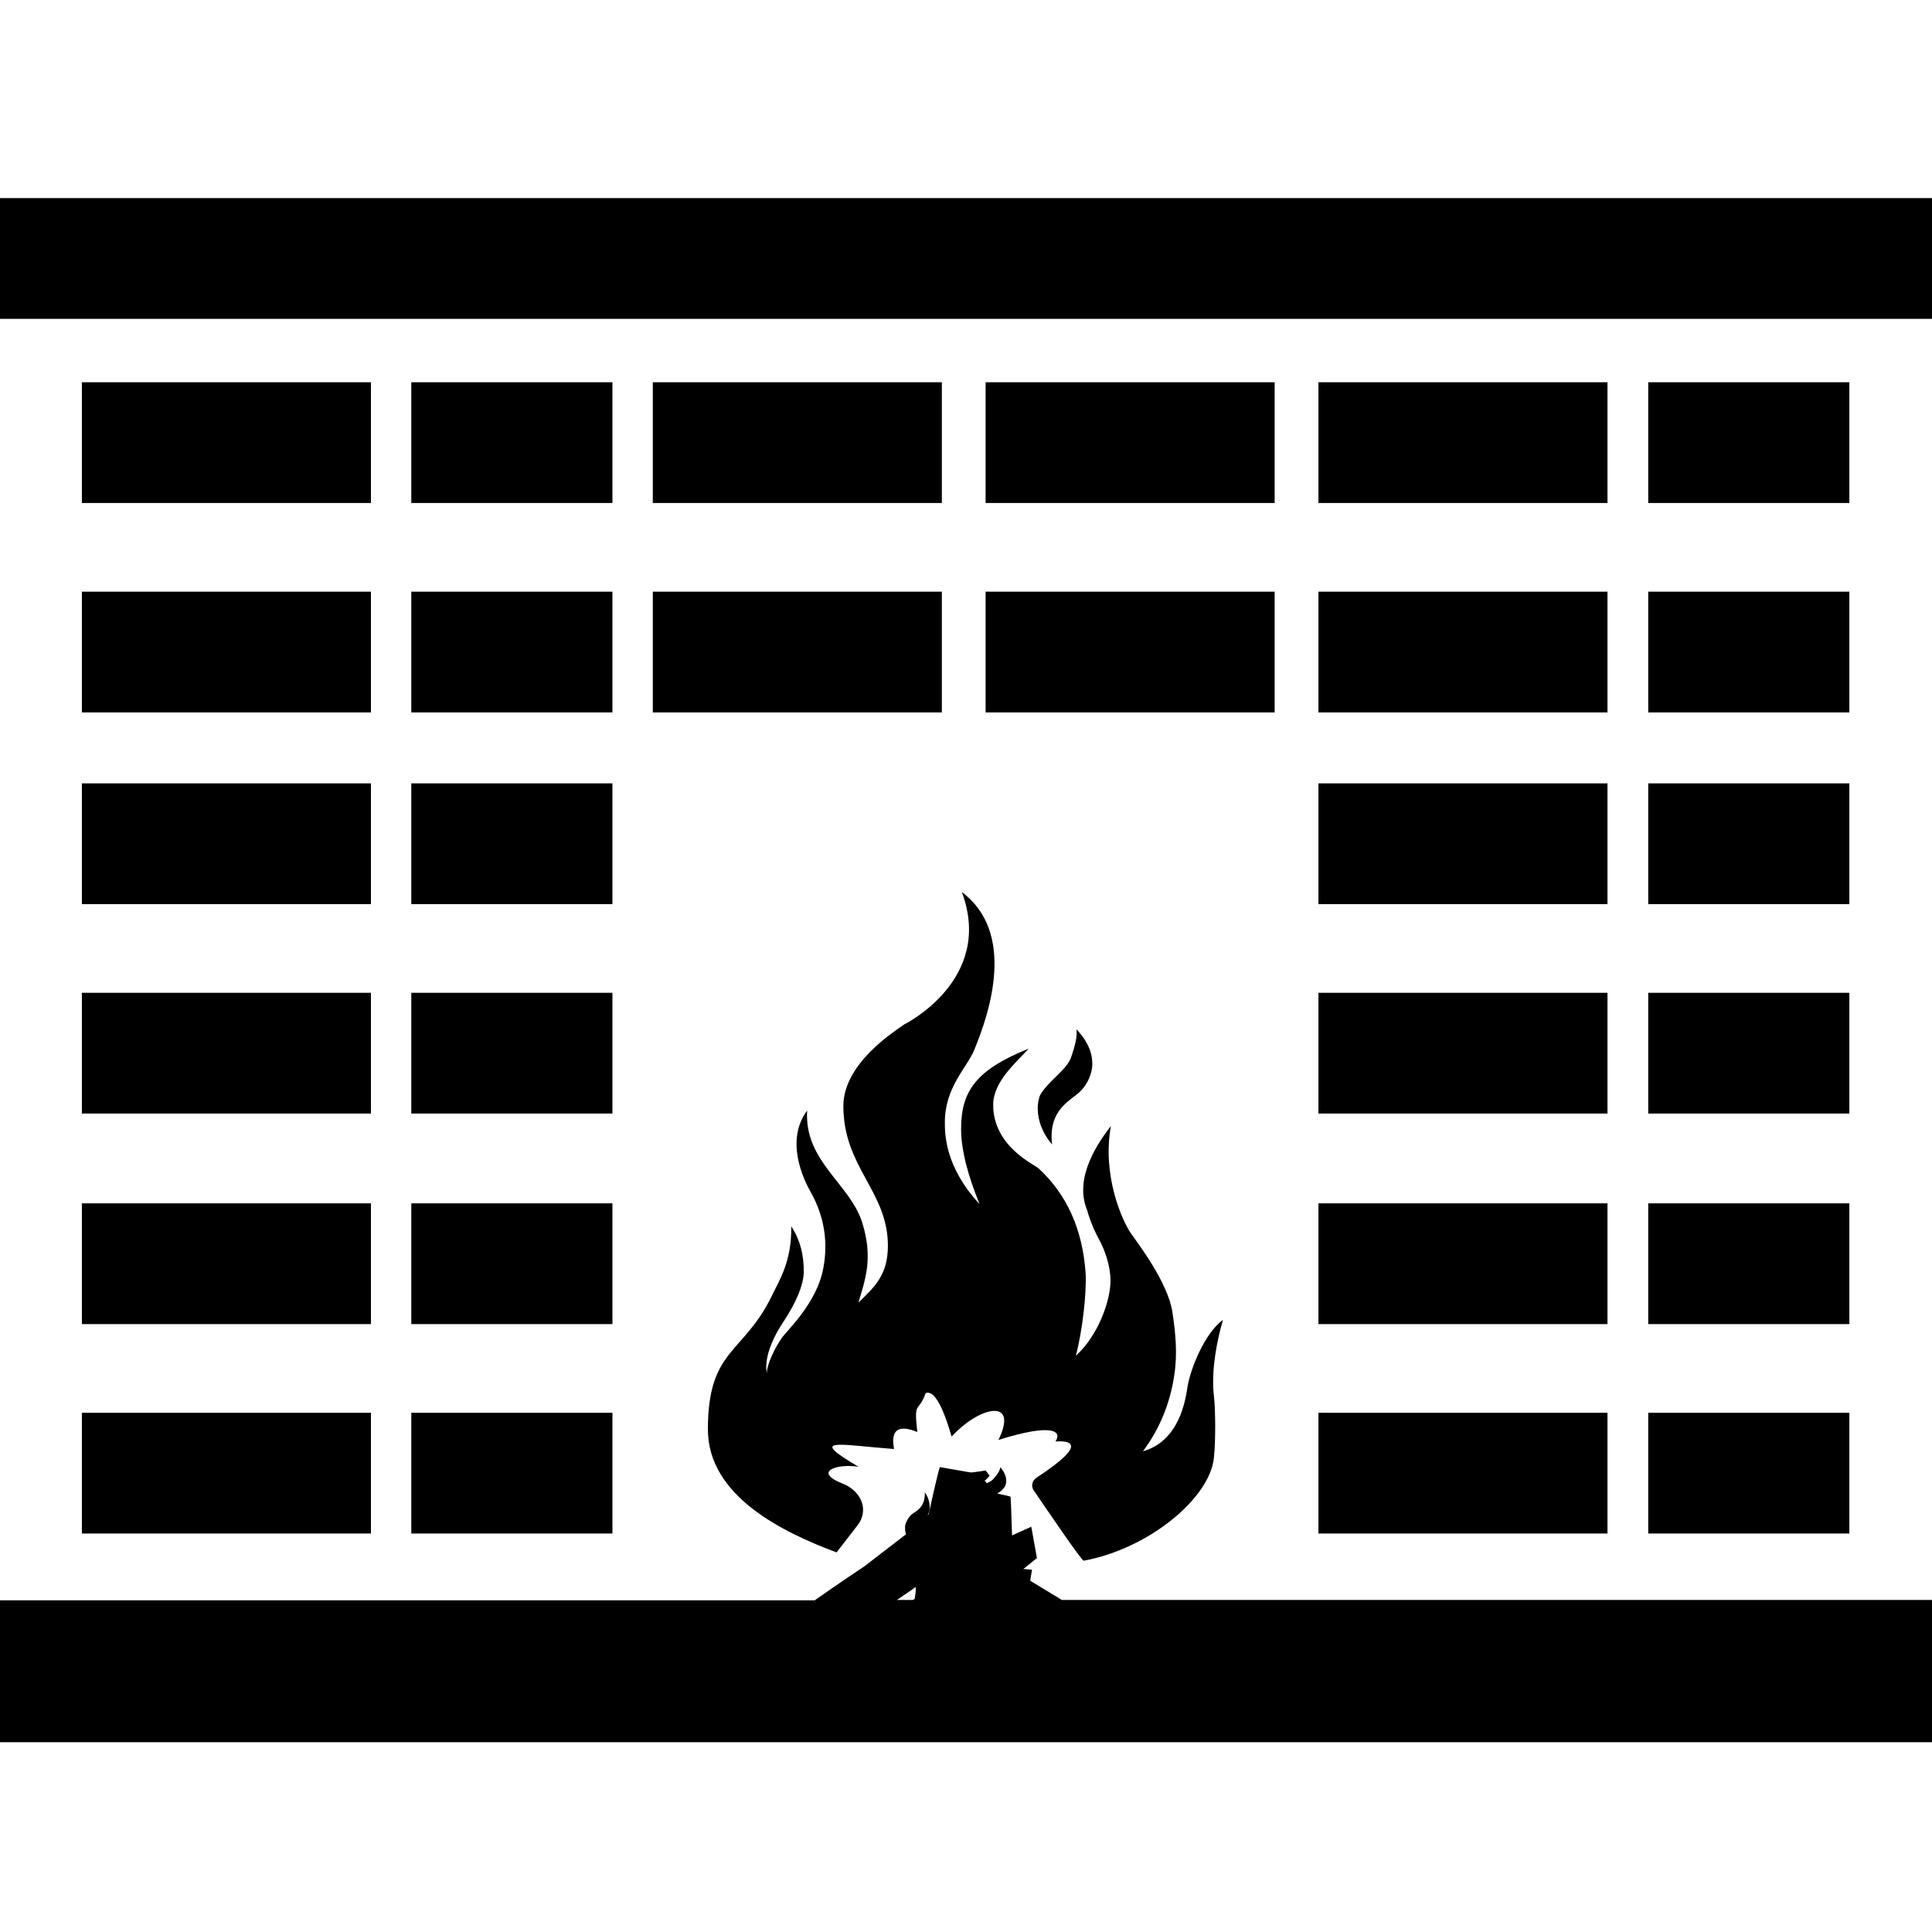 <?xml version="1.0" encoding="utf-8"?>
<!-- Generator: Adobe Illustrator 21.1.0, SVG Export Plug-In . SVG Version: 6.00 Build 0)  -->
<svg version="1.1" id="Layer_2" xmlns="http://www.w3.org/2000/svg" xmlns:xlink="http://www.w3.org/1999/xlink" x="0px" y="0px"
	 viewBox="0 0 512 512" style="enable-background:new 0 0 512 512;" xml:space="preserve">
<g>
	<rect x="-0.4" y="52.5" width="512.5" height="32"/>
	<path d="M98.3,406.4H21.7v-32h76.6V406.4z M98.3,350.9H21.7v-32h76.6V350.9z M98.3,295.1H21.7v-32h76.6V295.1z M98.3,239.6H21.7
		v-32h76.6V239.6z M98.3,188.8H21.7v-32h76.6V188.8z M98.3,133.3H21.7v-32h76.6V133.3z M162.3,406.4H109v-32h53.3V406.4z
		 M162.3,350.9H109v-32h53.3V350.9z M162.3,295.1H109v-32h53.3V295.1z M162.3,239.6H109v-32h53.3V239.6z M162.3,188.8H109v-32h53.3
		V188.8z M162.3,133.3H109v-32h53.3V133.3z M249.6,188.8H173v-32h76.6V188.8z M249.6,133.3H173v-32h76.6V133.3z M337.8,188.8h-76.6
		v-32h76.6V188.8z M337.8,133.3h-76.6v-32h76.6V133.3z M426,406.4h-76.6v-32H426V406.4z M426,350.9h-76.6v-32H426V350.9z M426,295.1
		h-76.6v-32H426V295.1z M426,239.6h-76.6v-32H426V239.6z M426,188.8h-76.6v-32H426V188.8z M426,133.3h-76.6v-32H426V133.3z
		 M490.1,406.4h-53.3v-32h53.3V406.4z M490.1,350.9h-53.3v-32h53.3V350.9z M490.1,295.1h-53.3v-32h53.3V295.1z M490.1,239.6h-53.3
		v-32h53.3V239.6z M490.1,188.8h-53.3v-32h53.3V188.8z M490.1,133.3h-53.3v-32h53.3V133.3z"/>
	<path d="M324.1,349.8c-4.7,3.3-8.6,12.8-9.4,17.7c-0.6,4-2.3,14.4-11.8,17.1c4.4-5.9,7.2-12.7,8.3-20.2c0.9-5.8,0.3-11.3-0.5-16.7
		c-1.2-7.9-9.3-18.4-11.1-21c-2.1-3.1-7.6-15-5.2-28.3c-2.9,3.8-10,13.4-6.3,22.3c0.4,1.5,1,3.1,1.6,4.6l1,2.1l1,1.9
		c1.6,3.3,2.4,6.4,2.6,9.5c0.2,5.5-3.2,15.1-9.2,20.5c1.7-6.3,2.9-16.5,2.6-21.9c-0.8-11.5-4.9-20.8-12.5-27.8
		c-1.1-1-12-5.8-12-16.8c0-6.2,6.2-11.3,9.4-14.9c-13.6,5.5-17.9,11-17.9,21.2c0,5.7,1.8,12.4,4.9,20c-9.2-9.9-9.2-18.6-9.2-21.7
		c0-9.3,5.9-14.5,7.8-19.2c4.1-9.9,11.1-31-3.3-41.8c8.7,23.3-15.3,35.1-15.3,35.1c-2.5,1.8-16.1,10.3-16.1,21.6
		c0,16.3,11.8,22.6,11.8,37c0,7.8-3.5,10.9-7.8,15.1c1.7-5.9,4-11.6,1-21.2c-3.3-10.4-15.4-16.2-14.6-29.7c-6,8.1-0.8,18.6,1,21.7
		c3.5,6.3,4.6,13,3.3,20c-1.7,9.6-10.3,17.2-11.1,18.7c-1.7,2.4-3.9,6.9-3.9,9.3c0-0.4-1.4-5.1,4.6-14c3.3-5.1,5-9.2,5.2-12.6
		c0.1-4.8-1-8.9-3.3-12.4c0.1,9.4-3.1,14.1-5.2,18.5c-7.5,15.4-16.9,13.9-16.9,35.3c0,17.7,19.9,27.3,34.1,32.6c0,0,2.7-3.5,5.5-7.1
		c3.1-3.9,1.3-9-3.8-11.1c-8-3.1-1.9-5.4,4.1-4.5c-13.6-8-5.3-5.8,9.4-4.7c0.2-0.1-2.3-8,6.2-4.5c-1-8.6,0.3-4.9,2.2-10.3
		c3.6-1.5,6.8,11.6,6.9,11.5c7.3-8,17.9-10.4,12.4,0.9c14.6-4.6,16.9-2.2,15.1,0.4c3.2-0.2,9.5,0.1-5,9.6c-1.2,0.8-1.5,2.2-0.8,3.3
		c3.5,5.1,12.7,18.7,13.3,18.7c17-3.1,33.4-16.4,34.5-27.3c0.5-4.6,0.4-13.2,0-16.3C320.9,363,322.6,354.9,324.1,349.8z
		 M285.3,272.8c0.2,1.9-0.4,4.5-1.6,7.8c-1.5,3.3-5.7,5.7-8,9.5c-1.1,2.3-1.4,7.9,3.1,13.2c-1.1-9.7,5.4-11.7,7.8-14.4
		c1.4-1.5,2.4-3.5,2.8-5.8C289.8,279.6,288.5,276.2,285.3,272.8z"/>
	<path d="M281.4,424l-8.4-5.1l0.5-2.9l-2.3-0.2l3.6-2.9l-1.5-8.3l-5.1,2.3c-0.2-6-0.3-9.8-0.4-10.2c-0.1-0.2-1.3-0.4-3.5-0.9
		c0.9-0.5,1.6-1.2,2.1-2c0.6-1.5,0.2-3.2-1.3-5c-0.1,0.9-0.7,1.9-1.9,3.2c-0.4,0.4-1,0.8-1.8,1.1v-0.2c0-0.2-0.2-0.3-0.5-0.4
		c0.2-0.2,1.3-1.3,1.3-1.3v-0.2l-1-1.3c0,0-3.7,0.6-4,0.5c-0.3,0-7.9-1.4-8.1-1.4c-0.2,0.2-1.2,4.3-3,12.5l-0.4,0.3
		c0.1-0.1,0.1-0.1,0.2-0.2c0.6-1,0.9-3.5-0.8-5.9c0.1,4.4-2.7,5-3.8,6.1c-0.6,0.7-1.1,1.5-1.4,2.5c-0.1,0.8-0.1,1.6,0.2,2.5
		c-3.3,2.5-10.1,7.8-10.9,8.4c-0.5,0.3-7.6,5.1-13.3,9.1H-0.1v37.6h512.5V424H281.4z M241.8,421.2l0.8-0.6c0.2,0.2,0.1,1.2-0.2,3.1
		c-0.1,0.1-0.3,0.2-0.5,0.3h-4.2C240.2,422.3,241.8,421.2,241.8,421.2z"/>
</g>
</svg>
